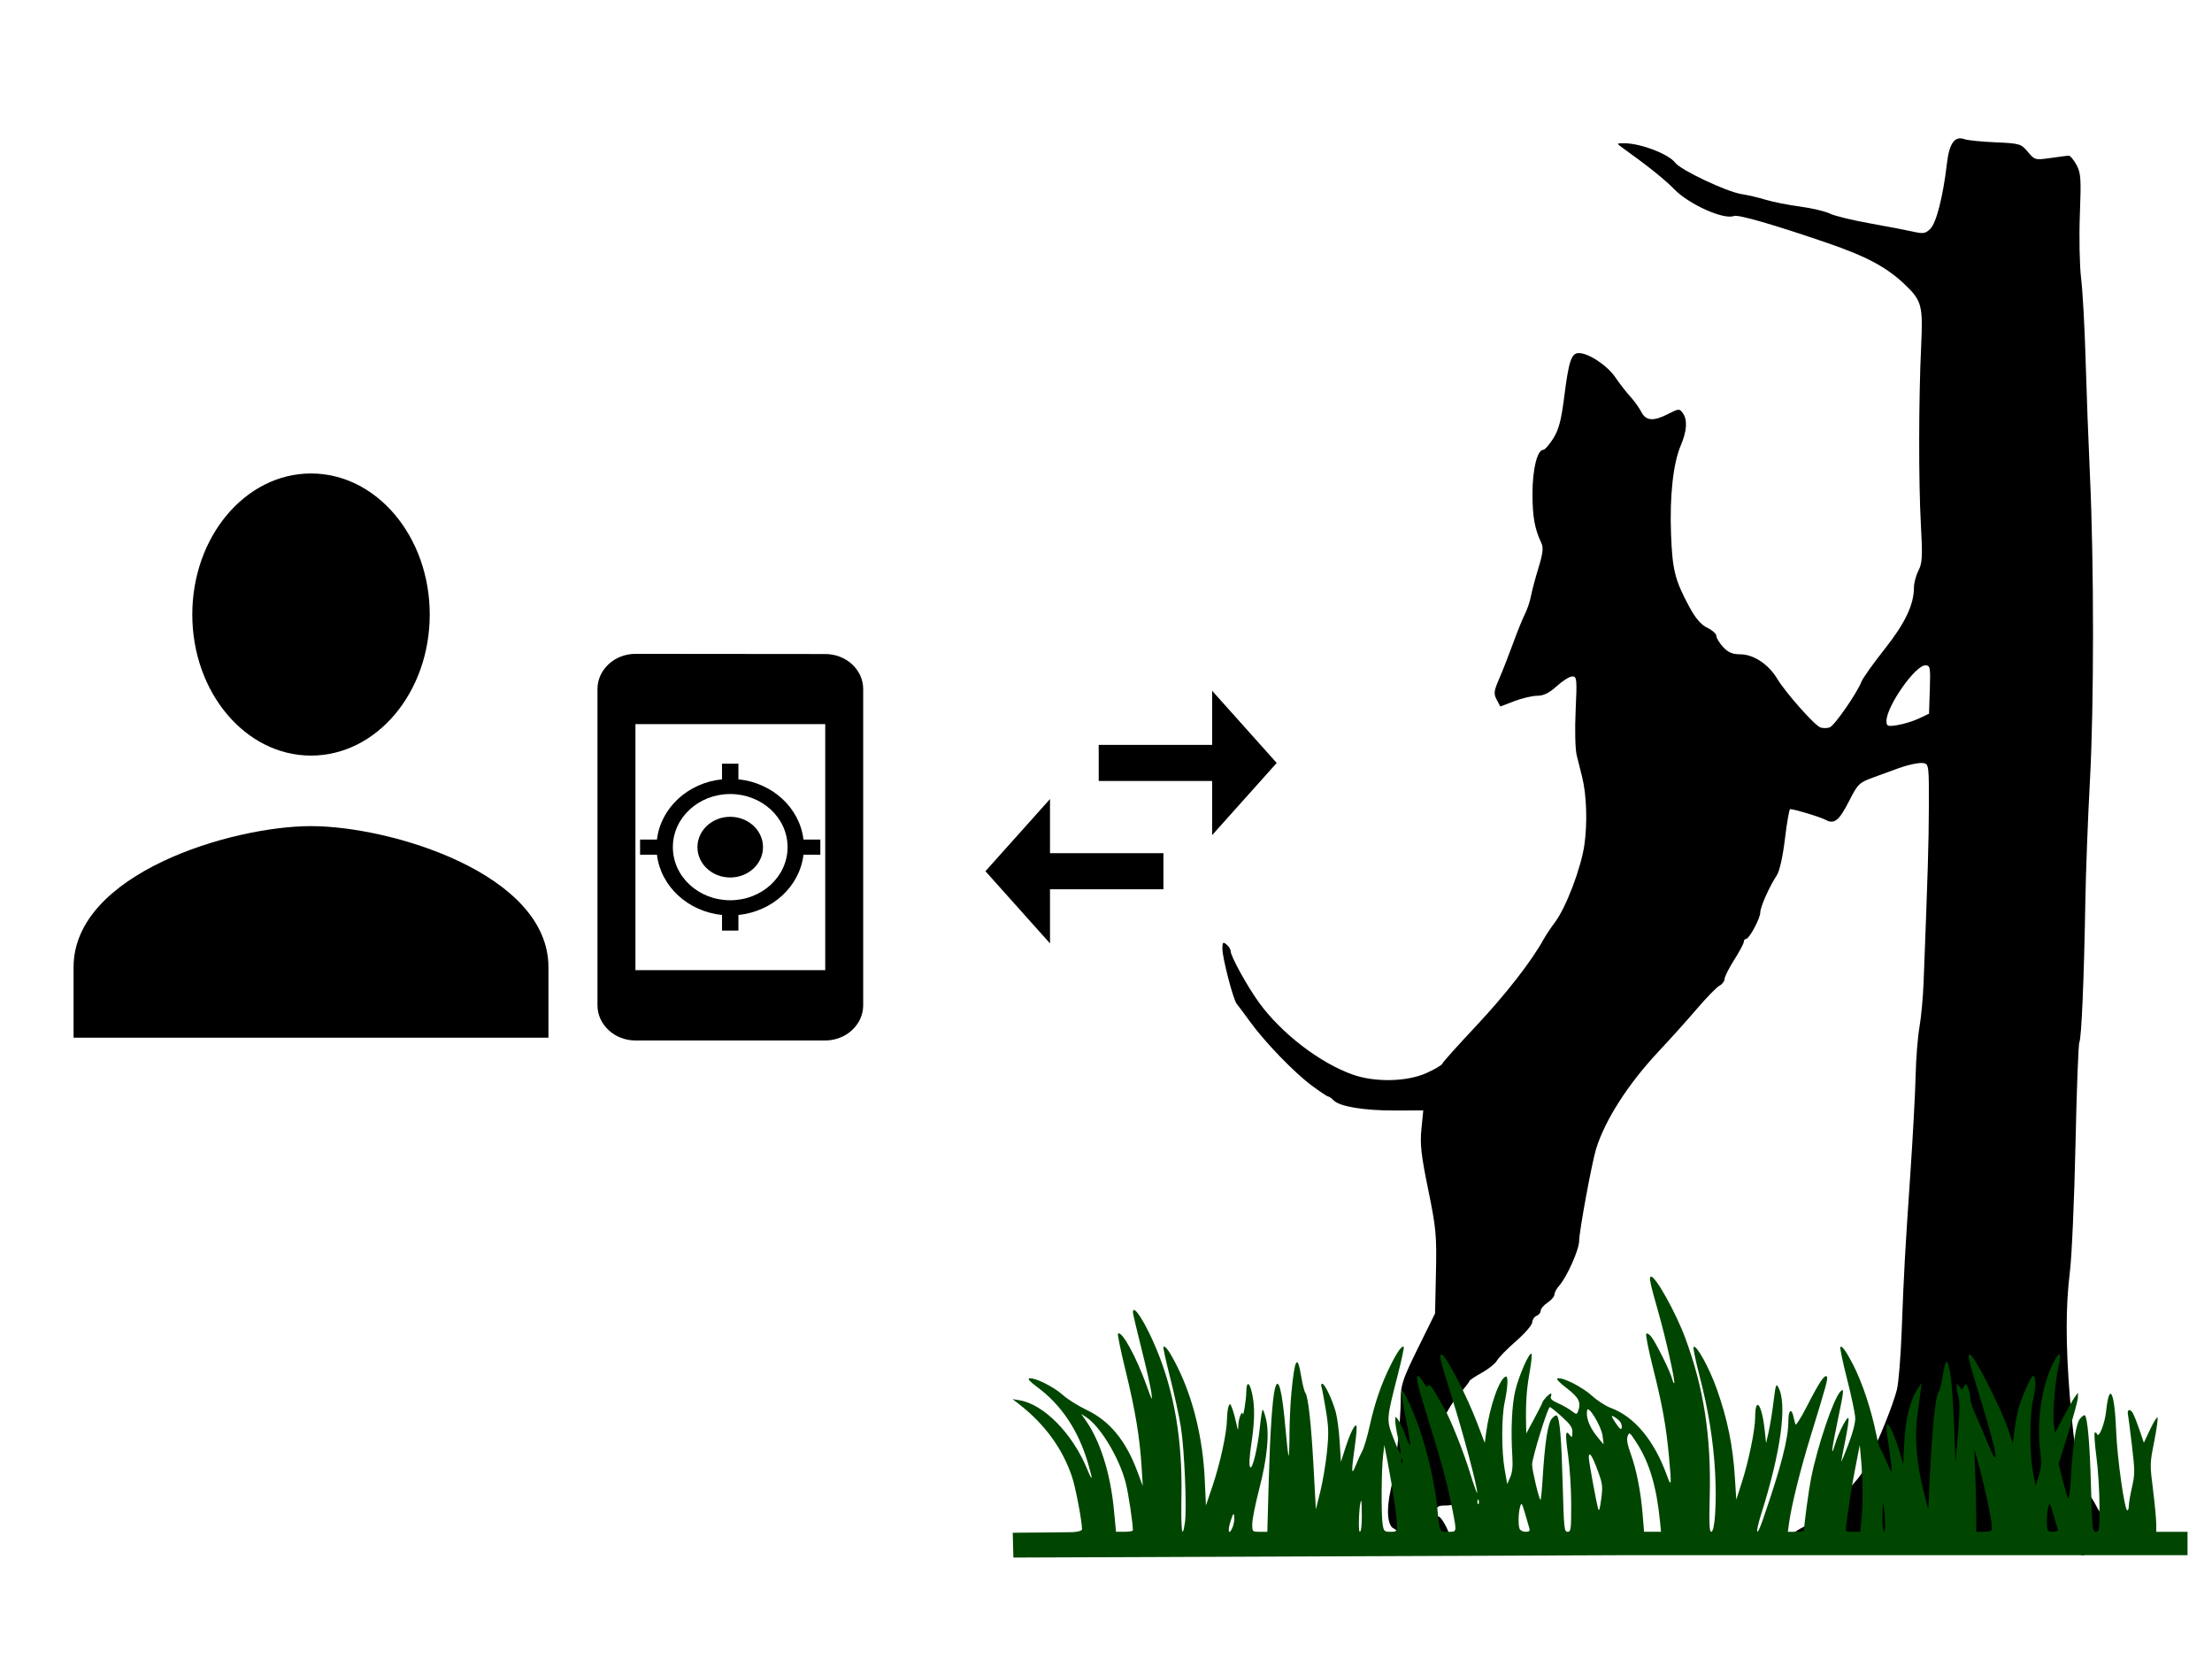 <?xml version="1.0" encoding="UTF-8" standalone="no"?>
<!-- Created with Inkscape (http://www.inkscape.org/) -->

<svg
   xmlns:dc="http://purl.org/dc/elements/1.1/"
   xmlns:cc="http://creativecommons.org/ns#"
   xmlns:rdf="http://www.w3.org/1999/02/22-rdf-syntax-ns#"
   xmlns:svg="http://www.w3.org/2000/svg"
   xmlns="http://www.w3.org/2000/svg"
   xmlns:sodipodi="http://sodipodi.sourceforge.net/DTD/sodipodi-0.dtd"
   xmlns:inkscape="http://www.inkscape.org/namespaces/inkscape"
   width="400"
   height="300"
   viewBox="0 0 400 300"
   id="svg2"
   version="1.1"
   inkscape:version="0.91 r13725"
   inkscape:export-filename="/Users/rbeers/dev/blackhawk/product-starter-kit/app/images/template-1/graphic-1.png"
   inkscape:export-xdpi="90"
   inkscape:export-ydpi="90"
   sodipodi:docname="graphic-1.svg">
  <defs
     id="defs4" />
  <sodipodi:namedview
     id="base"
     pagecolor="#ffffff"
     bordercolor="#666666"
     borderopacity="1.0"
     inkscape:pageopacity="0.0"
     inkscape:pageshadow="2"
     inkscape:zoom="0.49497475"
     inkscape:cx="-170.4545"
     inkscape:cy="-28.527927"
     inkscape:document-units="px"
     inkscape:current-layer="layer1"
     showgrid="false"
     fit-margin-top="0"
     fit-margin-left="0"
     fit-margin-right="0"
     fit-margin-bottom="0"
     inkscape:window-width="1440"
     inkscape:window-height="787"
     inkscape:window-x="0"
     inkscape:window-y="0"
     inkscape:window-maximized="1"
     units="px" />
  <g
     inkscape:label="Layer 1"
     inkscape:groupmode="layer"
     id="layer1"
     transform="translate(-97.707,-68.267)">
    <g
       transform="matrix(0.284,0,0,0.286,305.195,57.022)"
       id="layer1-4"
       inkscape:label="Layer 1">
      <path
         sodipodi:nodetypes="cccssscssscsssssssccssssssssssssssscsssssssssssssssssssssssssscssssssssssssssssssssssssssssssscscsssssccccccssssssssssssssscscssssssssssssssscsssssssssssscscccscsssss"
         inkscape:connector-curvature="0"
         id="path4198"
         d="m 169.916,1020.732 c -2.498,-0.918 -5.803,-4.381 -7.424,-7.779 -1.606,-3.369 -4.08,-6.569 -5.497,-7.113 -4.167,-1.599 -5.026,-11.892 -2.056,-24.663 3.108,-13.367 6.375,-42.886 6.375,-57.606 0,-8.56 1.42,-12.697 10.921,-31.821 l 10.921,-21.982 0.564,-25.874 c 0.513,-23.506 0.061,-28.304 -4.934,-52.42 -4.485,-21.65 -5.282,-28.715 -4.322,-38.307 l 1.177,-11.761 -18.084,0.058 c -19.589,0.063 -35.032,-2.471 -38.953,-6.392 -1.359,-1.359 -2.954,-2.471 -3.544,-2.471 -0.59,0 -5.256,-3.09 -10.368,-6.867 -11.264,-8.321 -29.683,-27.231 -39.265,-40.312 -3.872,-5.286 -7.73,-10.417 -8.573,-11.403 -2.197,-2.569 -9.117,-28.98 -9.117,-34.798 0,-4.158 0.397,-4.571 2.621,-2.725 1.442,1.196 2.623,3.062 2.625,4.145 0.008,3.256 10.559,22.283 18.052,32.549 14.236,19.503 38.735,38.21 59.687,45.574 14.184,4.985 34.345,4.591 46.795,-0.915 5.307,-2.347 9.926,-5.052 10.265,-6.012 0.339,-0.96 10.052,-11.724 21.584,-23.921 18.654,-19.728 35.118,-40.706 42.817,-54.556 1.445,-2.6 4.719,-7.48 7.274,-10.843 7.05,-9.281 16.622,-34.235 18.766,-48.926 2.018,-13.825 1.426,-31.704 -1.426,-43.023 -0.939,-3.727 -2.484,-9.851 -3.433,-13.61 -0.977,-3.868 -1.284,-16.192 -0.707,-28.394 0.94,-19.892 0.778,-21.56 -2.093,-21.56 -1.711,0 -6.158,2.752 -9.881,6.116 -4.807,4.343 -8.414,6.116 -12.443,6.117 -3.121,4.9e-4 -9.693,1.528 -14.605,3.396 l -8.931,3.395 -2.314,-4.323 c -2.022,-3.779 -1.811,-5.471 1.677,-13.443 2.195,-5.016 6.143,-15.017 8.772,-22.225 2.63,-7.208 5.996,-15.464 7.48,-18.347 1.484,-2.883 3.224,-7.994 3.865,-11.358 0.641,-3.364 2.813,-11.463 4.827,-17.999 2.807,-9.113 3.229,-12.779 1.809,-15.726 -4.233,-8.788 -5.634,-16.555 -5.634,-31.243 0,-15.395 3.047,-27.641 6.878,-27.641 0.998,0 3.86,-3.241 6.361,-7.202 3.536,-5.602 5.095,-11.521 7.018,-26.647 2.835,-22.301 4.53,-27.309 9.245,-27.309 6.22,0 18.063,7.8 23.219,15.291 2.812,4.086 7.119,9.59 9.571,12.231 2.452,2.642 5.579,6.965 6.949,9.608 3.019,5.827 7.715,6.173 17.319,1.277 6.489,-3.308 7.057,-3.342 9.106,-0.54 3.122,4.27 2.704,11.305 -1.216,20.45 -4.881,11.386 -7.16,31.973 -6.227,56.236 0.87,22.614 2.464,28.943 11.496,45.639 4.051,7.488 7.543,11.554 11.577,13.478 3.177,1.515 5.776,3.832 5.776,5.148 0,1.317 1.928,4.475 4.285,7.018 3.191,3.443 5.987,4.624 10.952,4.624 8.329,0 17.908,6.243 23.37,15.231 5.595,9.207 24.081,29.896 27.754,31.062 1.672,0.531 4.324,0.472 5.894,-0.13 3.015,-1.157 17.288,-21.593 20.118,-28.806 0.917,-2.338 7.545,-11.61 14.727,-20.605 13.061,-16.357 18.708,-28.122 18.708,-38.975 0,-2.821 1.29,-7.623 2.867,-10.673 2.455,-4.748 2.678,-8.939 1.552,-29.181 -1.497,-26.909 -1.414,-79.177 0.179,-112.853 1.206,-25.493 0.38,-28.645 -10.128,-38.641 -11.757,-11.184 -24.426,-17.934 -50.008,-26.643 -33.795,-11.506 -56.347,-17.965 -59.072,-16.919 -6.546,2.512 -28.582,-7.321 -38.079,-16.991 -6.088,-6.199 -16.631,-14.573 -33.403,-26.53 -3.337,-2.379 -3.259,-2.49 1.747,-2.47 10.363,0.043 28.176,6.819 32.326,12.298 3.531,4.662 32.687,18.36 42.218,19.836 4.169,0.646 11.119,2.262 15.444,3.592 4.325,1.33 14.095,3.253 21.712,4.273 7.617,1.02 16.189,3.022 19.049,4.449 2.86,1.427 14.32,4.21 25.467,6.185 11.146,1.975 23.599,4.343 27.672,5.264 6.438,1.455 7.87,1.21 10.951,-1.872 3.792,-3.792 8.08,-20.565 10.469,-40.955 1.548,-13.21 4.963,-17.904 11.362,-15.614 1.922,0.688 10.743,1.565 19.602,1.95 15.43,0.67 16.296,0.923 20.583,6.017 4.358,5.18 4.736,5.281 14.471,3.896 5.498,-0.782 10.715,-1.46 11.593,-1.505 0.878,-0.046 3.053,2.523 4.832,5.708 2.884,5.162 3.128,8.587 2.243,31.548 -0.546,14.166 -0.183,32.397 0.806,40.514 0.989,8.116 2.26,30.876 2.824,50.577 0.564,19.701 1.812,52.726 2.773,73.389 2.635,56.635 2.629,145.917 -0.014,193.955 -1.295,23.545 -2.61,58.143 -2.923,76.883 -0.784,47.046 -2.453,85.83 -3.785,87.986 -0.614,0.993 -1.726,30.157 -2.471,64.808 -0.746,34.652 -2.351,70.866 -3.567,80.477 -2.683,21.196 -2.698,46.037 -0.048,78.631 3.049,37.49 6.743,55.7 12.694,62.57 0.992,1.145 3.224,4.834 4.96,8.198 1.736,3.364 6.22,7.872 9.965,10.019 28.665,20.048 -20.424,15.449 -18.636,19.838 -22.099,-5.101 -47.7,-3.466 -56.413,-1.648 -43.331,1.84 -79.825,-6.967 -120.836,-5.891 l -15.726,0.834 3.495,-3.926 c 1.922,-2.16 7.454,-5.809 12.294,-8.109 10.86,-5.162 36.736,-30.918 38.501,-38.322 0.672,-2.817 2.165,-6.3 3.319,-7.742 3.086,-3.856 14.151,-31.085 16.331,-40.189 1.036,-4.325 2.365,-20.444 2.953,-35.821 1.494,-39.029 2.098,-49.941 5.506,-99.599 1.649,-24.026 3.188,-52.333 3.42,-62.904 0.232,-10.571 1.319,-24.332 2.417,-30.579 1.097,-6.247 2.286,-18.828 2.642,-27.958 2.784,-71.532 3.28,-87.927 3.373,-111.661 0.101,-25.606 -0.064,-26.941 -3.389,-27.469 -3.108,-0.494 -10.802,1.226 -18.347,4.101 -1.442,0.549 -7.237,2.652 -12.88,4.672 -9.744,3.489 -10.547,4.236 -16.002,14.872 -6.566,12.802 -9.544,15.205 -15.135,12.213 -3.406,-1.823 -19.725,-6.734 -22.561,-6.79 -0.579,-0.012 -2.074,8.432 -3.322,18.763 -1.373,11.363 -3.432,20.51 -5.212,23.152 -4.618,6.857 -10.508,20.009 -10.508,23.466 0,3.751 -7.027,16.723 -9.058,16.723 -0.784,0 -1.426,0.824 -1.426,1.831 0,1.007 -2.752,6.133 -6.116,11.392 -3.364,5.258 -6.116,10.697 -6.116,12.086 0,1.389 -1.487,3.322 -3.305,4.294 -1.818,0.973 -8.221,7.487 -14.23,14.477 -6.009,6.99 -16.945,19.074 -24.303,26.854 -19.514,20.632 -34.329,43.55 -39.991,61.864 -2.721,8.801 -10.781,52.279 -10.781,58.155 0,5.447 -7.812,22.859 -12.666,28.231 -1.683,1.863 -3.061,4.4 -3.061,5.639 0,1.238 -1.966,3.539 -4.368,5.114 -2.403,1.574 -4.368,3.867 -4.368,5.095 0,1.228 -1.179,2.686 -2.621,3.239 -1.442,0.553 -2.691,2.406 -2.776,4.118 -0.086,1.712 -4.703,7.044 -10.262,11.849 -5.559,4.805 -11.044,10.354 -12.19,12.33 -1.146,1.977 -5.571,5.498 -9.833,7.827 -4.262,2.328 -7.749,4.651 -7.749,5.162 0,0.511 -2.754,4.066 -6.121,7.9 -8.476,9.652 -15.33,24.814 -14.267,31.559 1.397,8.862 6.954,18.379 12.525,21.449 2.883,1.589 5.504,3.478 5.824,4.199 0.32,0.721 1.696,1.311 3.058,1.311 4.511,0 2.566,4.901 -3.41,8.594 -3.237,2 -8.741,3.637 -12.231,3.637 -5.181,0 -6.346,0.641 -6.346,3.495 0,1.922 0.59,3.5 1.311,3.506 1.992,0.017 7.426,10.312 7.426,14.068 0,2.162 -2.543,4.541 -7.318,6.848 -8.078,3.903 -9.015,4 -15.533,1.605 z m 321.32,-527.126 6.442,-3.028 0.505,-15.281 c 0.467,-14.147 0.253,-15.281 -2.895,-15.281 -6.432,0 -24.694,25.959 -24.694,35.101 0,3.45 0.633,3.686 7.1,2.652 3.905,-0.624 9.999,-2.498 13.542,-4.164 z"
         style="fill:#000000" />
      <path
         sodipodi:nodetypes="cccsscssssscsscsscscssssccscsscsccsccccsscscsssscsssccscsscscscscscccsscsscsssccscscsssssscsssscssscsssscsssssscscscsscsssssssccscssssssscsscssscssssssccsssscscsssscscscssssssssscssccsscscssscsscccssssssscssssscssssscssccscscsssssssccsssssscsscscsssccccccccccccsscscssssscsscscccscssscssssscssccssssssssssscccssscssscsscsssscsscsscscccsscsscccccccccccssscscscs"
         inkscape:connector-curvature="0"
         id="path4213"
         d="m -85.756,1008.452 38.216,-0.376 c 3.553,-0.225 5.915,-0.964 5.911,-1.847 -0.025,-5.11 -4.049,-26.173 -6.28,-32.881 -5.935,-17.837 -17.304,-33.423 -33.58,-46.032 l -4.36,-3.378 4.331,0.712 c 15.503,2.549 33.745,20.92 43.095,43.4 3.598,8.651 3.845,7.437 0.675,-3.327 -6.181,-20.987 -17.001,-37.12 -32.527,-48.5 -4.599,-3.371 -6.191,-5.151 -4.841,-5.415 3.357,-0.656 15.541,5.368 21.259,10.511 2.961,2.663 9.663,6.858 14.893,9.321 14.838,6.989 25.153,19.346 32.532,38.973 l 3.488,9.278 -0.722,-11.701 c -1.163,-18.848 -4.019,-36.011 -10.106,-60.728 -3.137,-12.739 -5.374,-23.487 -4.971,-23.886 2.317,-2.291 11.486,14.229 18.259,32.897 3.533,9.739 3.738,10.033 2.993,4.297 -0.44,-3.387 -3.261,-15.821 -6.269,-27.63 -3.008,-11.809 -5.469,-22.202 -5.469,-23.095 0,-5.906 8.083,6.685 15.086,23.5 11.304,27.143 16.43,57.138 15.825,92.603 -0.378,22.161 0.447,28.504 2.202,16.93 1.292,-8.52 -0.288,-45.971 -2.542,-60.248 -1.079,-6.835 -4.158,-20.958 -6.841,-31.386 -2.684,-10.428 -4.622,-19.214 -4.308,-19.524 1.145,-1.132 4.184,3.197 9.008,12.837 9.943,19.868 16.101,45.067 17.303,70.806 l 0.776,16.611 4.183,-12.3 c 4.872,-14.324 9.073,-33.531 9.198,-42.054 0.048,-3.281 0.506,-7.019 1.017,-8.307 0.824,-2.077 1.083,-1.938 2.286,1.232 0.746,1.965 1.903,6.068 2.571,9.116 1.194,5.451 1.217,5.471 1.383,1.232 0.157,-4.016 2.386,-9.512 2.747,-6.774 0.337,2.559 2.227,-8.847 2.296,-13.857 0.098,-7.12 2.061,-6.599 3.706,0.984 1.842,8.492 1.694,17.394 -0.534,32.056 -1.159,7.63 -1.455,13.149 -0.77,14.36 1.389,2.455 4.882,-11.814 6.34,-25.902 0.547,-5.281 1.279,-9.884 1.627,-10.228 0.348,-0.344 1.335,2.264 2.192,5.797 2.277,9.386 0.758,24.874 -4.359,44.44 -2.417,9.241 -4.394,19.067 -4.394,21.835 0,5.018 0.014,5.033 4.796,5.033 l 4.796,0 0.884,-31.716 c 0.854,-30.648 2.31,-52.305 3.954,-58.778 2.162,-8.516 4.612,0.816 6.777,25.809 0.762,8.795 1.628,16.232 1.925,16.525 0.297,0.294 0.554,-5.794 0.572,-13.528 0.017,-7.734 0.571,-19.605 1.23,-26.379 2.13,-21.907 3.81,-24.641 6.244,-10.162 0.826,4.911 1.991,9.533 2.589,10.269 1.837,2.263 3.772,19.588 5.282,47.313 l 1.443,26.482 2.819,-11.211 c 1.551,-6.166 3.459,-17.422 4.241,-25.014 1.218,-11.828 1.116,-15.657 -0.713,-26.753 -1.174,-7.122 -2.441,-13.741 -2.817,-14.709 -0.376,-0.967 -0.124,-1.759 0.559,-1.759 1.592,0 6.348,9.905 8.574,17.86 0.948,3.387 2.077,11.873 2.508,18.858 l 0.785,12.699 2.704,-8.388 c 3.16,-9.803 6.233,-15.974 7.18,-14.415 0.367,0.605 -0.091,6.365 -1.019,12.801 -2.356,16.346 -2.22,19.281 0.566,12.243 1.223,-3.089 3.118,-7.246 4.213,-9.238 1.094,-1.992 3.219,-9.164 4.722,-15.938 3.222,-14.526 7.31,-26.304 13.252,-38.183 4.287,-8.57 7.274,-12.697 8.391,-11.593 0.321,0.318 -1.335,8.044 -3.679,17.171 -7.549,29.381 -7.51,28.751 -2.552,41.361 4.675,11.891 5.361,11.693 2.592,-0.75 -0.98,-4.403 -1.783,-9.392 -1.785,-11.085 0,-3.002 0.043,-3.018 1.865,-0.635 1.028,1.345 3.052,5.653 4.499,9.575 1.446,3.922 2.874,6.889 3.173,6.594 0.299,-0.295 -0.942,-7.815 -2.756,-16.71 -1.814,-8.895 -3.042,-16.843 -2.728,-17.661 0.873,-2.276 8.861,15.494 13.174,29.305 4.505,14.428 8.403,32.436 9.465,43.726 1.54,16.371 1.385,16.012 6.92,16.012 5.68,0 5.592,0.361 3.074,-12.65 -3.083,-15.931 -6.808,-29.929 -14.494,-54.478 -7.976,-25.475 -9.437,-31.409 -7.732,-31.409 0.614,0 2.146,1.724 3.406,3.832 1.581,2.646 2.584,3.361 3.241,2.311 0.631,-1.01 2.112,0.498 4.406,4.482 1.9,3.302 4.43,7.666 5.621,9.698 4.093,6.981 12.242,27.25 16.616,41.33 2.409,7.753 4.405,13.236 4.437,12.184 0.116,-3.886 -8.731,-36.983 -16.059,-60.083 -7.526,-23.722 -8.395,-27.305 -6.62,-27.301 2.547,0.006 15.845,25.452 22.811,43.648 l 4.686,12.242 0.814,-6.083 c 2.254,-16.845 8.47,-34.601 12.565,-35.893 1.663,-0.524 1.352,6.52 -0.718,16.307 -2.039,9.637 -2.03,30.847 0.018,42.447 l 1.631,9.238 1.9,-4.311 c 1.327,-3.011 1.739,-6.912 1.366,-12.933 -1.034,-16.706 -0.369,-32.122 1.791,-41.519 2.249,-9.784 9.561,-26.076 10.48,-23.351 0.285,0.844 -0.357,6.363 -1.425,12.263 -1.819,10.05 -2.412,19.148 -2.101,32.283 l 0.131,5.543 5.01,-9.238 c 2.755,-5.081 5.123,-9.746 5.262,-10.367 0.314,-1.407 4.345,-5.645 5.369,-5.645 0.416,0 0.421,0.865 0.01,1.921 -0.541,1.393 0.734,2.568 4.636,4.275 2.96,1.294 6.821,3.473 8.582,4.842 2.799,2.176 3.295,2.246 3.952,0.551 2.282,-5.88 0.86,-8.9 -7.016,-14.891 -5.1,-3.879 -7.083,-6.04 -5.775,-6.289 3.514,-0.669 15.772,5.558 21.915,11.132 3.276,2.973 8.576,6.366 11.779,7.541 15.279,5.604 27.897,20.764 35.998,43.25 2.648,7.35 2.81,5.593 1.138,-12.301 -1.814,-19.409 -4.257,-32.89 -10.205,-56.306 -2.876,-11.322 -4.796,-21.014 -4.268,-21.536 0.529,-0.523 2.029,0.427 3.334,2.111 2.982,3.847 12.003,21.98 13.117,26.369 0.459,1.809 1.063,3.063 1.341,2.788 0.826,-0.816 -5.426,-28.643 -10.015,-44.572 -5.434,-18.864 -6.246,-22.787 -4.715,-22.787 2.996,0 15.774,22.788 21.757,38.799 11.762,31.478 16.547,62.108 15.592,99.799 -0.446,17.601 -0.227,22.756 0.969,22.756 2.295,0 3.505,-18.421 2.46,-37.432 -1.103,-20.061 -4.308,-39.738 -10.048,-61.686 -2.442,-9.339 -4.093,-17.324 -3.669,-17.743 1.739,-1.72 9.969,13.101 14.826,26.7 6.775,18.968 10.21,35.715 11.49,56.013 l 0.872,13.826 3.462,-10.668 c 4.384,-13.506 8.533,-33.509 8.557,-41.257 0.045,-14.054 4.293,-8.515 6.073,7.918 l 0.898,8.287 1.671,-7.39 c 0.919,-4.065 2.315,-12.656 3.102,-19.091 1.284,-10.492 1.595,-11.408 3.01,-8.867 5.791,10.397 1.694,40.586 -10.857,79.998 -4.04,12.687 -3.181,15.787 1.024,3.695 11.716,-33.689 16.239,-51.132 16.239,-62.617 0,-6.53 1.973,-8.174 3.195,-2.663 0.413,1.863 0.994,4.15 1.291,5.082 0.297,0.932 3.648,-4.336 7.446,-11.706 7.621,-14.789 11.101,-19.976 12.483,-18.61 0.999,0.987 0.089,4.344 -10.092,37.243 -6.719,21.711 -12.303,43.965 -13.873,55.287 l -0.788,5.683 5.153,0 c 2.834,0 5.157,-0.416 5.163,-0.924 0.045,-4.04 2.887,-24.977 4.473,-32.948 4.023,-20.221 14.29,-50.384 18.643,-54.767 2.547,-2.565 2.418,-1.282 -1.958,19.56 -3.739,17.81 -4.257,23.145 -1.294,13.352 2.175,-7.189 7.806,-17.897 8.443,-16.055 0.286,0.827 -0.642,7.14 -2.063,14.028 -1.421,6.888 -2.556,12.862 -2.521,13.276 0.034,0.414 2.085,-4.513 4.557,-10.949 2.805,-7.301 4.424,-13.566 4.307,-16.66 -0.103,-2.727 -2.445,-13.756 -5.204,-24.508 -2.759,-10.752 -4.679,-19.882 -4.267,-20.289 1.021,-1.009 3.774,2.808 8.169,11.326 5.924,11.48 11.611,28.579 14.83,44.589 0.817,4.065 1.996,8.013 2.619,8.775 0.623,0.761 2.501,4.641 4.173,8.622 3.567,8.493 3.695,7.624 1.292,-8.775 -2.16,-14.737 -2.193,-15.396 -0.783,-15.396 1.246,0 5.397,9.893 7.987,19.035 l 1.729,6.102 0.703,-14.109 c 0.735,-14.753 3.732,-26.549 8.591,-33.814 l 2.472,-3.695 -0.54,4.311 c -0.297,2.371 -1.276,9.629 -2.175,16.128 -1.934,13.976 -0.487,31.259 4.081,48.756 l 2.837,10.865 0.297,-6.774 c 1.765,-40.33 4.222,-66.247 6.418,-67.716 0.53,-0.354 1.589,-4.449 2.355,-9.1 2.122,-12.898 3.305,-12.919 5.254,-0.092 0.715,4.701 1.679,18.801 2.144,31.334 l 0.845,22.787 1.595,-18.474 c 1.078,-12.487 1.202,-19.872 0.383,-22.787 -0.667,-2.372 -1.215,-5.388 -1.219,-6.703 -0.005,-2.316 0.046,-2.319 1.684,-0.104 1.644,2.223 1.729,2.221 3.027,-0.073 1.246,-2.202 1.425,-2.128 2.669,1.108 0.733,1.907 1.333,4.866 1.333,6.575 0,1.709 1.591,6.523 3.535,10.697 1.944,4.174 5.448,12.256 7.787,17.961 7.659,18.683 5.645,5.46 -3.815,-25.048 -8.872,-28.612 -9.581,-31.512 -7.702,-31.512 2.425,0 19.457,33.232 24.305,47.421 l 2.946,8.622 0.857,-6.774 c 0.471,-3.726 1.449,-9.546 2.173,-12.933 1.441,-6.742 8.357,-22.787 9.821,-22.787 1.955,0 2.077,6.789 0.251,14.002 -2.428,9.59 -2.593,33.968 -0.315,46.352 l 1.7,9.238 2.044,-6.532 c 1.639,-5.238 1.821,-8.288 0.917,-15.396 -2.4,-18.883 0.906,-41.38 8.182,-55.669 4.227,-8.301 5.521,-7.487 3.425,2.154 -2.192,10.084 -3.812,29.946 -2.95,36.166 l 0.781,5.632 5.11,-9.659 c 2.81,-5.313 6.091,-11.03 7.29,-12.705 l 2.18,-3.045 -0.014,3.045 c -0.007,1.675 -2.778,11.797 -6.157,22.493 l -6.143,19.447 2.562,10.114 c 1.409,5.562 2.973,10.863 3.475,11.779 0.502,0.916 1.294,-4.904 1.759,-12.933 1.267,-21.838 3.284,-34.559 5.965,-37.615 1.268,-1.446 2.6,-2.339 2.959,-1.984 1.716,1.696 3.119,17.767 3.878,44.399 0.777,27.292 0.987,29.253 3.127,29.253 2.113,0 2.294,-1.292 2.294,-16.371 0,-9.004 -0.869,-22.925 -1.932,-30.936 -1.063,-8.01 -1.546,-14.916 -1.075,-15.345 0.471,-0.43 1.116,-0.061 1.433,0.819 1.114,3.092 4.968,-6.537 5.832,-14.572 2.038,-18.946 5.384,-12.267 6.364,12.703 0.684,17.428 5.334,50.153 7.125,50.153 0.517,0 0.94,-1.318 0.94,-2.928 0,-1.611 0.911,-6.915 2.024,-11.787 1.873,-8.2 1.869,-10.159 -0.051,-26.325 -1.141,-9.606 -2.279,-18.435 -2.53,-19.62 -0.705,-3.337 1.499,-3.785 3.209,-0.652 0.842,1.543 2.742,6.348 4.223,10.678 l 2.692,7.873 3.959,-8.364 c 2.178,-4.6 4.306,-8.021 4.73,-7.602 0.424,0.419 -0.508,7.195 -2.071,15.057 -2.809,14.132 -2.818,14.481 -0.792,30.562 1.127,8.947 2.049,18.605 2.049,21.462 l 0,5.195 9.967,0 9.967,0 0,7.39 0,7.39 -358.246,0 -389.369,1.505 z m 76.517,-1.54 c -0.048,-4.708 -2.802,-22.985 -4.458,-29.587 -3.992,-15.915 -16.258,-36.212 -25.408,-42.04 l -3.089,-1.968 2.792,3.905 c 9.233,12.916 15.786,33.341 18.01,56.14 l 1.412,14.472 5.375,0 c 2.956,0 5.37,-0.416 5.365,-0.924 z m 63.639,-2.391 c 0.701,-1.823 1.108,-4.727 0.904,-6.452 -0.296,-2.503 -0.789,-1.833 -2.437,3.315 -2.098,6.554 -0.801,9.208 1.533,3.138 z m 82.136,-6.744 c 0,-5.532 -0.205,-9.828 -0.455,-9.546 -1.247,1.406 -2.029,19.605 -0.843,19.605 0.794,0 1.298,-3.906 1.298,-10.059 z m 22.418,6.056 c -0.008,-4.793 -2.895,-24.137 -5.911,-39.62 l -2.18,-11.188 -0.811,6.774 c -1.068,8.922 -1.238,37.553 -0.258,43.418 0.714,4.272 1.087,4.619 4.97,4.619 3.906,0 4.197,-0.277 4.19,-4.003 z m 84.257,1.848 c -0.35,-1.185 -1.607,-5.481 -2.793,-9.546 -1.889,-6.473 -2.269,-7.008 -3.061,-4.311 -1.158,3.945 -1.372,11.549 -0.396,14.064 0.416,1.071 2.136,1.948 3.822,1.948 2.331,0 2.913,-0.516 2.429,-2.155 z m 26.631,-15.046 c 0,-9.461 -0.872,-23.38 -1.937,-30.931 -1.969,-13.957 -1.75,-16.766 1.015,-13.041 1.356,1.826 1.561,1.623 1.679,-1.666 0.109,-3.043 -1.136,-4.894 -6.641,-9.868 -3.727,-3.367 -7.197,-6.122 -7.712,-6.122 -1.356,0 -11.325,32.127 -11.3,36.414 0.021,3.524 4.236,21.168 5.311,22.231 0.297,0.293 0.922,-5.715 1.39,-13.352 1.403,-22.897 3.299,-35.125 5.907,-38.098 1.285,-1.465 2.702,-2.303 3.148,-1.863 1.852,1.831 2.92,14.22 3.707,43.011 0.78,28.519 0.982,30.485 3.134,30.485 2.126,0 2.3,-1.299 2.3,-17.201 z m 56.552,10.735 c -2.178,-21.996 -6.687,-37.097 -14.838,-49.694 -4.417,-6.827 -4.749,-7.077 -5.768,-4.354 -0.778,2.079 -0.225,5.237 1.971,11.256 3.67,10.059 6.396,23.878 7.592,38.481 l 0.882,10.777 5.4,0 5.4,0 z m 128.281,-1.104 c 0.947,-8.961 0.808,-26.559 -0.305,-38.618 l -0.796,-8.622 -2.768,14.165 c -2.42,12.385 -3.765,20.798 -5.857,36.643 -0.516,3.905 -0.412,4.003 4.199,4.003 l 4.728,0 z m 14.882,-0.743 c -0.829,-11.834 -1.41,-12.304 -1.524,-1.232 -0.054,5.25 0.398,9.546 1.004,9.546 0.606,0 0.84,-3.741 0.52,-8.314 z m 68.145,5.368 c 0,-4.17 -4.453,-25.212 -8.109,-38.316 l -3.092,-11.085 0.617,15.282 c 0.339,8.405 0.617,20.183 0.617,26.174 l 0,10.892 4.983,0 c 4.425,0 4.983,-0.33 4.983,-2.946 z m 42.003,1.342 c -0.343,-0.883 -1.638,-5.178 -2.878,-9.546 -1.931,-6.8 -2.38,-7.499 -3.124,-4.862 -1.148,4.07 -1.337,14.152 -0.286,15.191 1.584,1.566 6.941,0.899 6.288,-0.783 z M 286.704,969.043 c -3.468,-9.402 -5.649,-12.572 -5.649,-8.213 0,2.458 4.422,26.652 5.89,32.225 0.598,2.269 1.122,0.731 1.992,-5.839 1.092,-8.243 0.923,-9.619 -2.233,-18.173 z m -75.812,18.854 c -0.398,-0.983 -0.693,-0.691 -0.753,0.744 -0.054,1.298 0.24,2.026 0.654,1.617 0.414,-0.409 0.458,-1.472 0.098,-2.361 z m -48.588,-25.866 c -0.398,-0.983 -0.693,-0.691 -0.753,0.744 -0.054,1.298 0.24,2.026 0.654,1.617 0.414,-0.409 0.458,-1.472 0.098,-2.361 z m 127.473,-15.161 c -0.94,-6.122 -9.04,-19.308 -9.771,-15.907 -0.895,4.162 1.264,10.228 5.601,15.731 2.477,3.143 4.62,5.715 4.762,5.715 0.142,0 -0.124,-2.492 -0.591,-5.538 z m 11.106,-8.753 c -0.857,-1.021 -2.617,-2.416 -3.913,-3.102 -1.882,-0.996 -1.653,-0.197 1.143,3.981 2.555,3.817 3.61,4.653 3.913,3.102 0.228,-1.169 -0.287,-2.96 -1.143,-3.981 z"
         style="fill:#004600;fill-opacity:1" />
    </g>
    <g
       style="fill:#000000"
       id="g4722"
       transform="matrix(5.367,0,0,6.377,89.544,128.378)">
      <path
         id="path4712"
         d="m 12,12 c 2.21,0 4,-1.79 4,-4 C 16,5.79 14.21,4 12,4 9.79,4 8,5.79 8,8 c 0,2.21 1.79,4 4,4 z m 0,2 c -2.67,0 -8,1.34 -8,4 l 0,2 16,0 0,-2 c 0,-2.66 -5.33,-4 -8,-4 z"
         inkscape:connector-curvature="0" />
      <path
         id="path4714"
         d="M 0,0 24,0 24,24 0,24 Z"
         inkscape:connector-curvature="0"
         style="fill:none" />
    </g>
    <g
       style="fill:#000000"
       id="g4840"
       transform="matrix(2.926,0,0,3.263,267.128,176.866)">
      <path
         id="path4830"
         d="M 6.99,11 3,15 l 3.99,4 0,-3 7.01,0 0,-2 -7.01,0 0,-3 z M 21,9 17.01,5 l 0,3 -7.01,0 0,2 7.01,0 0,3 L 21,9 Z"
         inkscape:connector-curvature="0" />
      <path
         id="path4832"
         d="M 0,0 24,0 24,24 0,24 Z"
         inkscape:connector-curvature="0"
         style="fill:none" />
    </g>
    <g
       id="g4910"
       transform="matrix(0.891,0,0,0.825,-42.475,-44.225)">
      <g
         transform="matrix(3.852,0,0,3.852,259.331,275.82)"
         id="g4781"
         style="fill:#000000">
        <path
           style="fill:none"
           inkscape:connector-curvature="0"
           d="M 0,0 24,0 24,24 0,24 Z"
           id="path4771" />
        <path
           inkscape:connector-curvature="0"
           d="M 17,1.01 7,1 C 5.9,1 5,1.9 5,3 l 0,18 c 0,1.1 0.9,2 2,2 l 10,0 c 1.1,0 2,-0.9 2,-2 L 19,3 C 19,1.9 18.1,1.01 17,1.01 Z M 17,19 7,19 7,5 17,5 17,19 Z"
           id="path4773" />
      </g>
      <g
         transform="matrix(1.663,0,0,1.663,285.575,302.084)"
         id="g4887"
         style="fill:#000000">
        <path
           style="fill:none"
           inkscape:connector-curvature="0"
           d="M 0,0 24,0 24,24 0,24 Z"
           id="path4877" />
        <path
           inkscape:connector-curvature="0"
           d="m 12,8 c -2.21,0 -4,1.79 -4,4 0,2.21 1.79,4 4,4 2.21,0 4,-1.79 4,-4 0,-2.21 -1.79,-4 -4,-4 z m 8.94,3 C 20.48,6.83 17.17,3.52 13,3.06 L 13,1 11,1 11,3.06 C 6.83,3.52 3.52,6.83 3.06,11 L 1,11 l 0,2 2.06,0 c 0.46,4.17 3.77,7.48 7.94,7.94 l 0,2.06 2,0 0,-2.06 c 4.17,-0.46 7.48,-3.77 7.94,-7.94 l 2.06,0 0,-2 -2.06,0 z M 12,19 C 8.13,19 5,15.87 5,12 5,8.13 8.13,5 12,5 c 3.87,0 7,3.13 7,7 0,3.87 -3.13,7 -7,7 z"
           id="path4879" />
      </g>
    </g>
  </g>
</svg>
